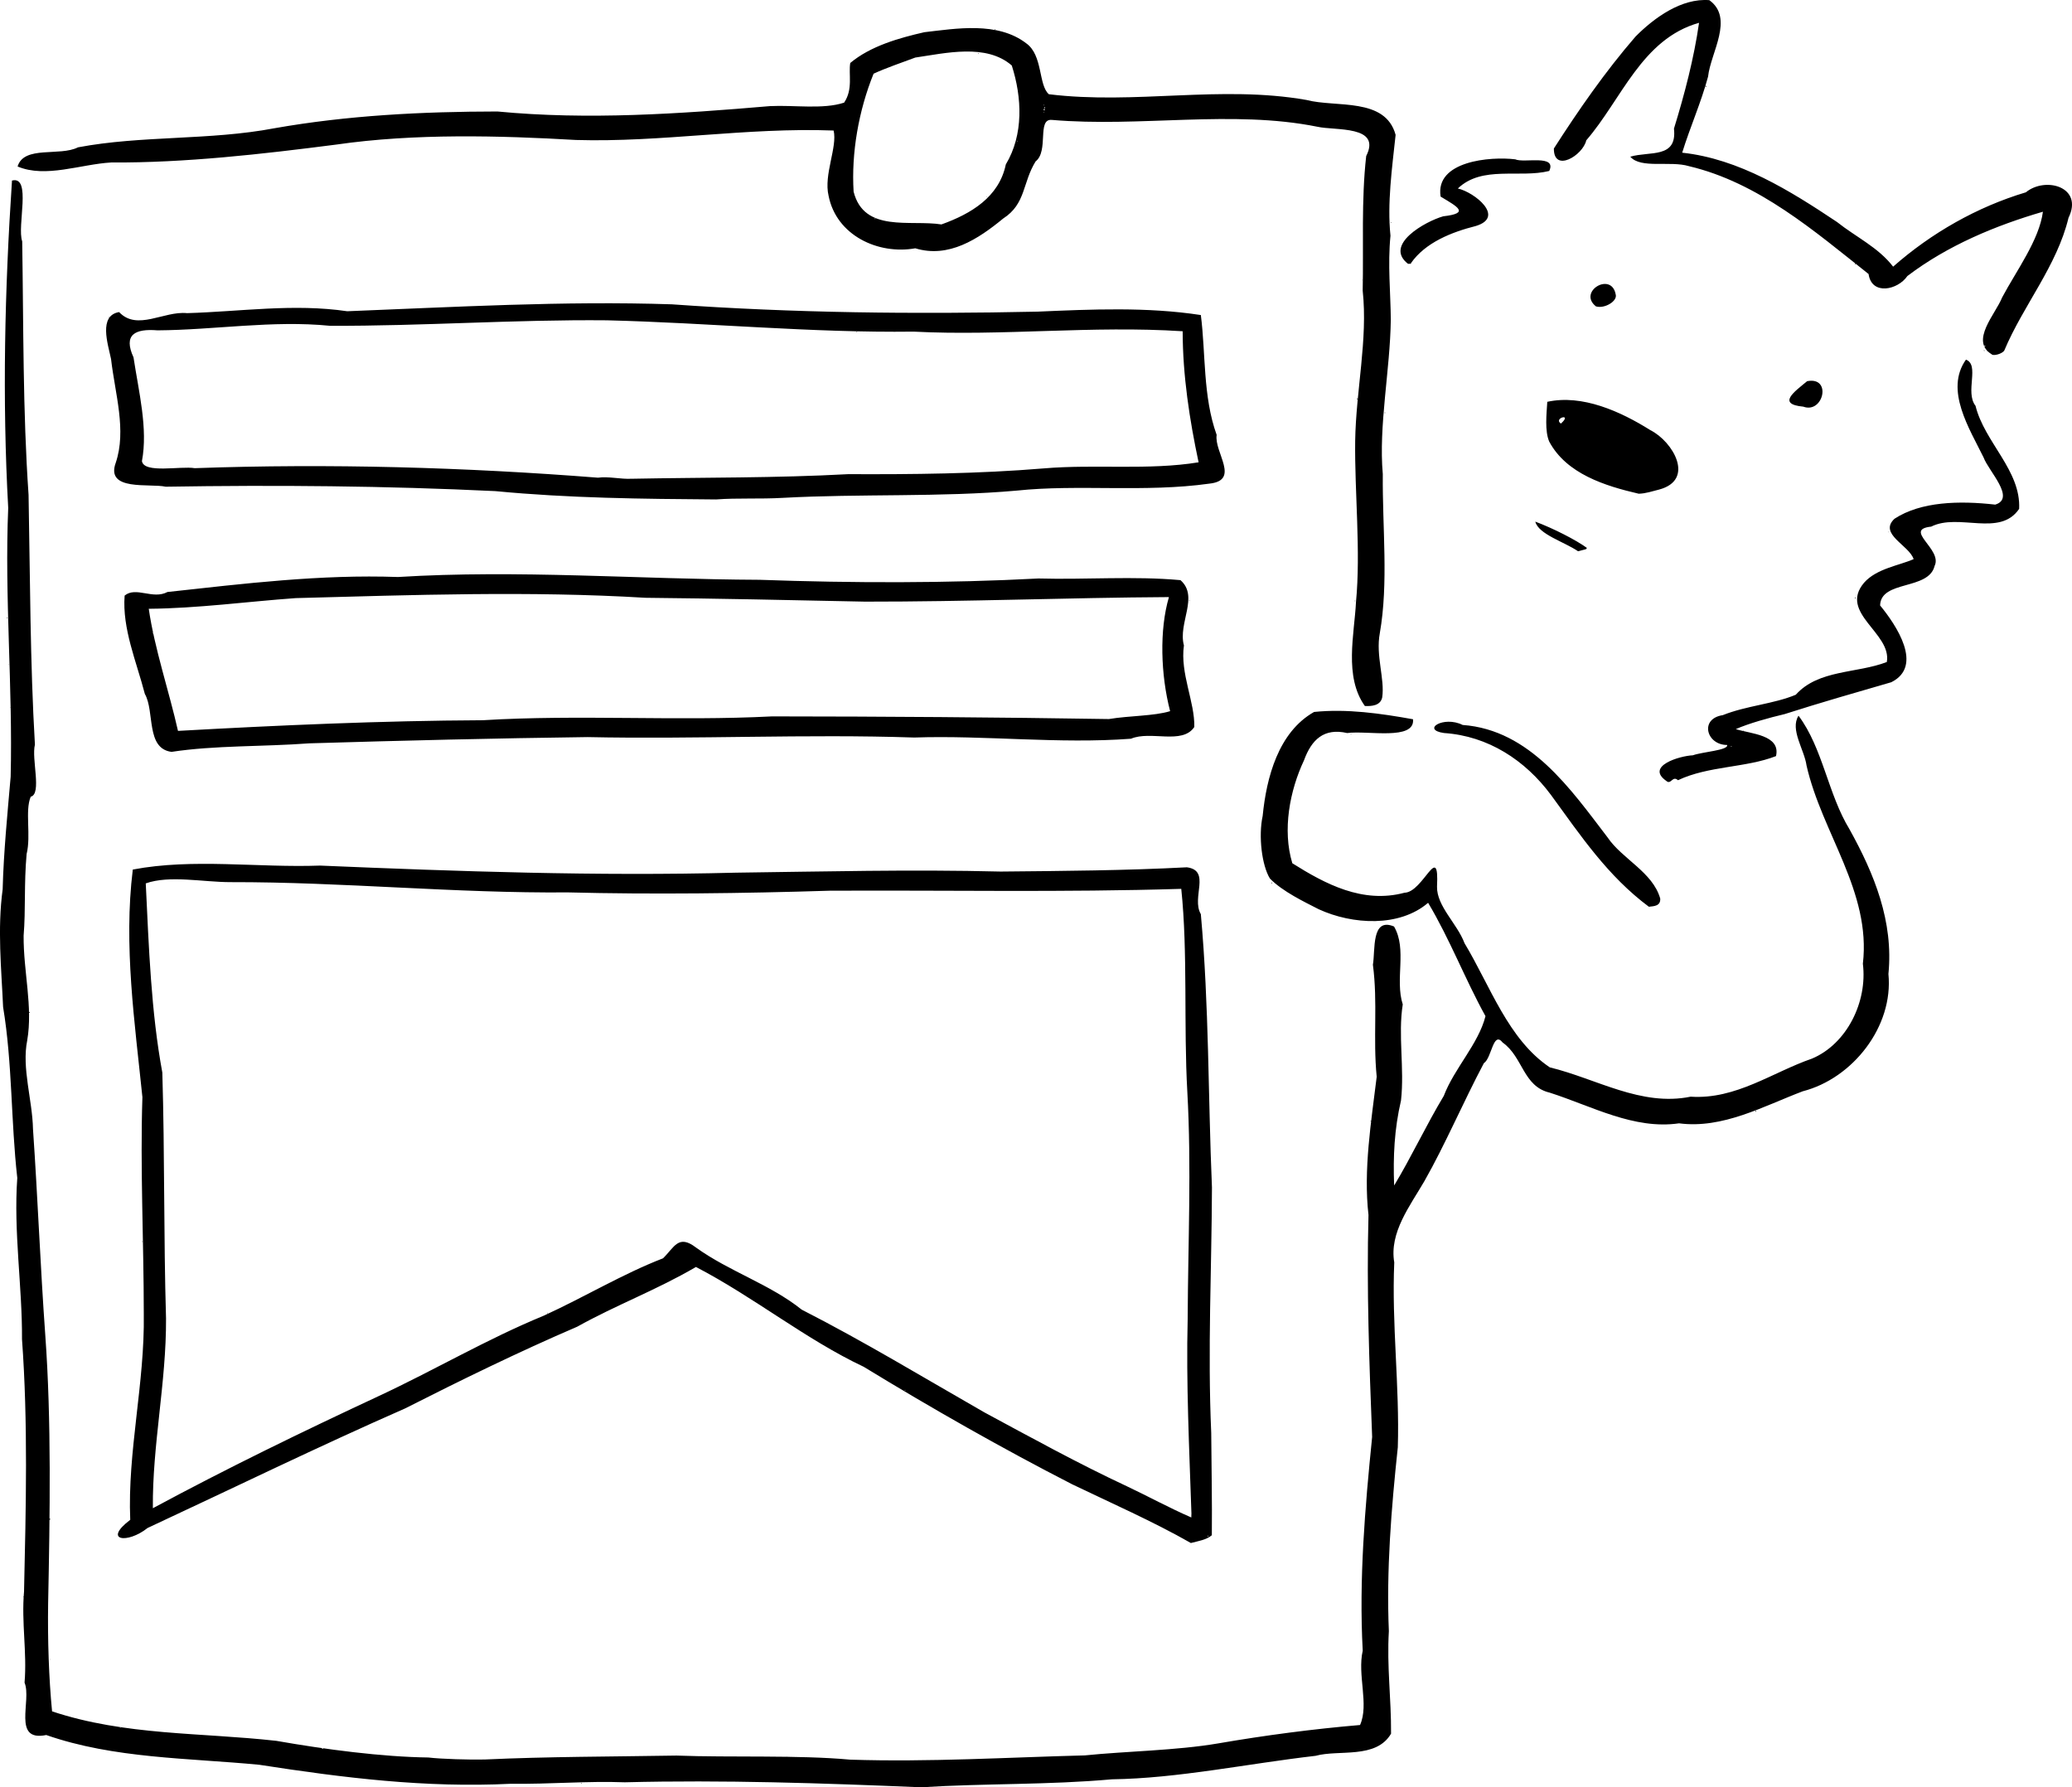 <svg xmlns="http://www.w3.org/2000/svg" xmlns:xlink="http://www.w3.org/1999/xlink" version="1.0"
    x="0px" y="0px" viewBox="0 0 137.025 118.19" xml:space="preserve">
    <title>Link to Asher Perlman's Substack email newsletter</title>
    <path class="shop-svg" d="m 60.926,118.19
c -6.525,-0.275 -13.117,-0.497 -19.604,-0.331 -2.475,-0.094 -4.885,0.13 -7.562,0.099 -5.608,0.276 -11.009,-0.387 -16.611,-1.257 -4.705,-0.453 -9.601,-0.403 -14.09,-1.968 -2.274,0.467 -0.945,-2.289 -1.435,-3.464 0.169,-2.013 -0.214,-3.984 -0.034,-6.023 0.123,-5.508 0.269,-11.172 -0.135,-16.687 0.024,-3.436 -0.566,-7.116 -0.312,-10.665 -0.426,-3.765 -0.318,-7.565 -0.938,-11.303 -0.111,-2.527 -0.386,-5.13 -0.029,-7.788 0.065,-2.486 0.32,-5.015 0.529,-7.443 0.145,-5.928 -0.411,-11.858 -0.162,-17.771 -0.398,-7.195 -0.231,-14.439 0.25,-21.649 1.317,-0.341 0.318,3.016 0.675,4.019 0.09,5.596 0.037,11.244 0.421,16.764 0.101,5.369 0.103,11.145 0.42,16.518 -0.239,0.948 0.473,3.265 -0.278,3.445 -0.393,0.937 0.033,2.556 -0.271,3.789 -0.179,1.987 -0.055,3.657 -0.198,5.401 -0.017,2.394 0.621,4.686 0.238,6.922 -0.371,1.838 0.343,3.937 0.382,5.868 0.315,4.562 0.487,9.096 0.812,13.621 0.411,5.677 0.306,11.895 0.189,17.747 -0.036,2.38 0.043,4.894 0.26,7.135 4.845,1.612 9.85,1.39 14.833,1.95 3.258,0.572 6.995,1.061 10.052,1.101 0.829,0.102 2.732,0.156 3.714,0.133 4.243,-0.195 8.322,-0.186 12.691,-0.26 3.566,0.136 8.052,-0.047 11.49,0.27 5.221,0.171 10.504,-0.155 15.523,-0.282 2.725,-0.279 6.054,-0.321 8.803,-0.791 3.127,-0.54 6.328,-0.958 9.393,-1.218 0.607,-1.357 -0.19,-3.301 0.177,-4.915 -0.255,-4.727 0.15,-9.451 0.623,-14.132 -0.191,-4.896 -0.373,-9.834 -0.242,-14.68 -0.342,-2.996 0.18,-6.164 0.543,-9.142 -0.253,-2.547 0.081,-4.885 -0.251,-7.408 0.167,-0.967 -0.12,-3.162 1.397,-2.527 0.88,1.515 0.044,3.483 0.577,5.153 -0.322,2.026 0.122,4.216 -0.116,6.354 -0.442,1.899 -0.528,3.709 -0.453,5.62 1.111,-1.834 2.127,-4.006 3.283,-5.927 0.694,-1.824 2.293,-3.431 2.757,-5.271 -1.349,-2.441 -2.361,-5.1 -3.794,-7.496 -1.893,1.624 -4.997,1.455 -7.236,0.425 -0.942,-0.483 -2.384,-1.168 -3.227,-2.031 -0.533,-0.872 -0.768,-2.798 -0.478,-4.138 0.247,-2.538 1.04,-5.543 3.4,-6.876 2.169,-0.223 4.388,0.096 6.545,0.483 0.133,1.429 -2.999,0.727 -4.357,0.911 -1.54,-0.353 -2.357,0.442 -2.854,1.803 -0.945,2.008 -1.441,4.606 -0.773,6.808 2.178,1.37 4.654,2.689 7.419,1.949 1.243,-0.025 2.304,-3.448 2.15,-0.398 -0.022,1.291 1.341,2.449 1.818,3.734 1.709,2.84 2.885,6.367 5.642,8.213 3.085,0.747 6.031,2.608 9.312,1.938 2.993,0.2 5.421,-1.62 8.024,-2.517 2.307,-0.968 3.681,-3.759 3.366,-6.274 0.557,-4.764 -2.706,-8.629 -3.725,-13.106 -0.139,-1.044 -1.114,-2.381 -0.53,-3.296 1.612,2.156 1.941,5.169 3.373,7.514 1.64,2.955 2.917,6.092 2.572,9.565 0.342,3.478 -2.366,6.91 -5.667,7.758 -2.604,0.986 -5.289,2.496 -8.179,2.118 -2.981,0.433 -5.763,-1.136 -8.552,-2.028 -1.77,-0.415 -1.765,-2.357 -3.107,-3.309 -0.643,-0.813 -0.723,1.024 -1.249,1.359 -1.377,2.601 -2.558,5.382 -3.932,7.8 -0.951,1.64 -2.334,3.406 -1.994,5.374 -0.176,4.074 0.359,8.186 0.235,12.222 -0.435,4.095 -0.762,8.152 -0.592,12.164 -0.14,2.372 0.16,4.421 0.145,6.779 -0.993,1.695 -3.446,1.039 -4.987,1.464 -4.568,0.528 -9.094,1.493 -13.471,1.554 -4.205,0.379 -8.38,0.261 -12.611,0.527
z

m -39.556,-2.565
c -0.114,-0.121 -0.083,0.116 0,0
z

M 7.996,114.268
c -0.14,-0.041 -0.025,0.044 0,0
z

m -4.68,-13.816
c -0.053,-0.209 -0.056,0.234 0,0
z

M 38.419,117.916
c 0.073,-0.048 0.059,0.087 0,0
z

m 13.61,-1.743
c 0.111,-0.036 0.011,0.049 0,0
z

M 3.318,109.724
c 0.037,-0.068 0.011,0.11 0,0
z

m -1.778,-4.14
c 0.037,-0.068 0.011,0.11 0,0
z

m 77.214,-3.548
c -2.468,-1.409 -5.295,-2.655 -7.851,-3.883 -4.662,-2.393 -9.262,-5.01 -13.79,-7.773 -3.831,-1.808 -7.241,-4.599 -11.088,-6.598 -2.621,1.532 -5.242,2.495 -7.851,3.949 -3.88,1.668 -7.694,3.535 -11.389,5.408 -5.761,2.531 -11.295,5.235 -17.025,7.903 -1.339,1.069 -2.981,0.844 -1.147,-0.539 -0.189,-4.503 0.966,-9.039 0.896,-13.6 -1.21e-4,-4.797 -0.245,-9.718 -0.091,-14.349 -0.504,-4.924 -1.255,-10.04 -0.636,-15.052 3.974,-0.759 8.29,-0.112 12.385,-0.263 9.132,0.385 18.313,0.706 27.483,0.469 5.799,-0.074 11.6,-0.223 17.526,-0.074 4.106,-0.039 8.287,-0.068 12.315,-0.282 1.613,0.216 0.279,2.002 0.923,3.098 0.549,6.091 0.474,11.967 0.735,18.073 -0.018,5.431 -0.292,10.748 -0.048,16.234 0.013,2.173 0.064,4.542 0.04,6.765 -0.366,0.308 -0.881,0.38 -1.387,0.514
z

m 1.168,-0.449
c -0.048,-0.128 -0.079,0.092 0,0
z

m -1.129,-1.468
c -0.145,-4.338 -0.357,-8.681 -0.25,-12.897 0.023,-4.997 0.257,-10.039 -0.023,-15.018 -0.249,-4.373 0.041,-9.225 -0.401,-13.426 -7.814,0.239 -15.407,0.083 -23.268,0.123 -5.679,0.179 -11.747,0.254 -17.279,0.112 -7.493,0.064 -14.855,-0.692 -22.346,-0.679 -1.781,5.4e-4 -4.027,-0.474 -5.587,0.083 0.204,4.222 0.353,8.506 1.096,12.51 0.163,5.421 0.083,10.798 0.245,16.265 0.022,4.224 -0.91,8.368 -0.871,12.544 4.911,-2.645 9.819,-5.03 14.882,-7.391 3.807,-1.771 7.158,-3.773 10.972,-5.343 2.662,-1.215 5.235,-2.771 7.881,-3.791 0.759,-0.732 1.013,-1.613 2.19,-0.709 2.195,1.58 4.878,2.418 6.986,4.103 4.138,2.113 8.012,4.466 12.068,6.787 3.063,1.652 6.277,3.42 9.445,4.897 1.343,0.632 2.788,1.423 4.25,2.058
l 0.006,-0.222
z

m -42.61,-13.291
c 0.063,-0.09 0.031,0.093 0,0
z

m 23.698,5.12
c -0.059,-0.087 -0.073,0.048 0,0
z

m -50.483,-9.844
c 0.063,-0.09 0.031,0.093 0,0
z

m 81.259,-7.942
c -0.078,-0.115 0.112,0.022 0,0
z

m 25.423,-0.663
c 0.07,-0.141 0.079,0.084 0,0
z

M 1.936,66.974
c -0.059,-0.142 0.123,0.013 0,0
z

M 123.105,65.706
c 0.037,-0.068 0.011,0.11 0,0
z

m -14.061,-5.744
c -2.719,-2.026 -4.487,-4.667 -6.469,-7.386 -1.713,-2.309 -4.166,-3.909 -7.082,-4.103 -1.526,-0.217 -0.025,-1.165 1.236,-0.533 4.461,0.325 7.15,4.255 9.585,7.438 0.957,1.421 2.986,2.293 3.48,4.042 0.029,0.494 -0.4,0.502 -0.749,0.541
z

m -24.956,-1.567
c 0.048,-0.128 0.079,0.092 0,0
z

m 26.098,-6.762
c -1.379,-0.977 0.9,-1.65 1.765,-1.687 0.638,-0.232 2.366,-0.33 2.267,-0.683 -1.366,0.005 -1.845,-1.735 -0.289,-1.972 1.562,-0.626 3.384,-0.741 4.83,-1.35 1.5,-1.674 4.042,-1.4 6.02,-2.164 0.343,-1.92 -3.204,-3.235 -1.503,-5.245 0.829,-0.942 2.347,-1.142 3.277,-1.559 -0.307,-0.928 -2.338,-1.661 -1.267,-2.669 1.747,-1.142 4.294,-1.205 6.662,-0.935 1.377,-0.419 -0.436,-2.207 -0.768,-3.115 -0.932,-1.904 -2.591,-4.462 -1.168,-6.472 0.928,0.352 -0.08,2.144 0.634,3.055 0.588,2.407 3.012,4.272 2.883,6.814 -1.279,1.887 -3.987,0.254 -5.816,1.173 -1.882,0.197 0.771,1.493 0.226,2.599 -0.398,1.628 -3.557,0.919 -3.604,2.613 1.06,1.292 2.896,4.009 0.737,5.079 -2.346,0.679 -4.741,1.366 -7.046,2.105 -1.074,0.254 -2.379,0.619 -3.234,0.995 0.984,0.313 2.984,0.376 2.659,1.785 -2.012,0.782 -4.465,0.639 -6.482,1.594 -0.366,-0.335 -0.462,0.339 -0.781,0.04
z

m 4.358,-2.251
c -0.028,-0.066 -0.226,-0.048 0,0
z

m -0.053,1.275
c 0.073,-0.048 0.059,0.087 0,0
z

m -103.149,-0.938
c -1.707,-0.221 -1.101,-2.67 -1.763,-3.832 -0.556,-2.143 -1.504,-4.313 -1.337,-6.502 0.755,-0.622 1.857,0.282 2.834,-0.238 5.089,-0.556 10.113,-1.172 15.246,-0.991 7.955,-0.49 15.851,0.149 23.919,0.185 6.164,0.222 12.466,0.229 18.436,-0.087 3.1,0.087 6.325,-0.172 9.39,0.11 1.238,1.085 -0.175,2.837 0.228,4.316 -0.263,1.848 0.728,3.741 0.686,5.396 -0.795,1.19 -2.89,0.219 -4.185,0.774 -4.762,0.36 -9.684,-0.239 -14.338,-0.079 -7.17,-0.242 -14.428,0.125 -21.6,-0.029 -5.963,0.075 -12.371,0.231 -18.4,0.413 -3.066,0.23 -6.249,0.126 -9.118,0.565
z

m 0.429,-1.387
c 6.57,-0.367 13.457,-0.675 20.159,-0.705 6.358,-0.388 12.795,0.072 19.128,-0.254 7.398,0.006 14.911,0.058 22.275,0.176 1.349,-0.226 2.994,-0.195 4.049,-0.522 -0.623,-2.396 -0.718,-5.376 -0.078,-7.543 -6.736,0.04 -13.292,0.307 -20.091,0.301 -4.813,-0.102 -9.976,-0.211 -14.529,-0.255 -7.653,-0.461 -15.413,-0.185 -23.12,0.021 -3.234,0.231 -6.476,0.678 -9.726,0.706 0.377,2.623 1.356,5.501 1.933,8.075
z

m -1.623,-6.475
c -0.063,-0.134 -0.063,0.134 0,0
z

m 79.197,6.695
c -0.157,-0.125 0.145,0.059 0,0
z

m 25.948,-0.248
c 0.028,-0.064 0.055,0.113 0,0
z

M 0.651,46.783
c 0.037,-0.068 0.011,0.11 0,0
z

m 89.61,-0.097
c -1.394,-1.941 -0.69,-4.77 -0.587,-6.874 0.323,-3.368 -0.096,-7.243 -0.054,-10.65 0.05,-3.348 0.845,-6.702 0.497,-9.944 0.062,-2.922 -0.098,-5.98 0.232,-8.899 1.032,-2.045 -2.045,-1.67 -3.224,-1.937 -5.646,-1.137 -11.7,0.052 -17.577,-0.454 -0.982,-0.077 -0.176,2.057 -1.062,2.746 -0.88,1.428 -0.637,2.805 -2.145,3.777 -1.654,1.361 -3.61,2.642 -5.811,1.968 -2.45,0.439 -5.221,-0.846 -5.736,-3.479 -0.331,-1.397 0.598,-3.223 0.334,-4.309 -5.768,-0.216 -11.391,0.794 -17.04,0.625 -5.007,-0.29 -10.687,-0.445 -15.856,0.305 -4.887,0.629 -9.996,1.214 -14.876,1.183 -2.019,0.112 -4.337,1.05 -6.193,0.265 0.422,-1.406 2.795,-0.653 3.992,-1.266 4.217,-0.797 8.713,-0.448 12.989,-1.262 4.83,-0.852 9.773,-1.104 14.753,-1.109 5.999,0.576 12.047,0.154 18.017,-0.355 1.602,-0.08 3.512,0.23 4.909,-0.23 0.605,-0.9 0.28,-1.878 0.406,-2.622 1.343,-1.126 3.24,-1.656 4.896,-2.035 2.074,-0.237 4.844,-0.728 6.741,0.734 1.111,0.783 0.796,2.764 1.498,3.367 5.72,0.704 11.349,-0.621 17.039,0.38 1.955,0.515 5.21,-0.195 5.891,2.307 -0.237,2.225 -0.562,4.519 -0.34,6.669 -0.189,1.914 0.009,3.782 0.022,5.553 -0.045,3.343 -0.814,7.019 -0.53,10.21 -0.031,3.581 0.386,7.176 -0.197,10.521 -0.281,1.498 0.341,3.02 0.158,4.251 -0.118,0.547 -0.709,0.585 -1.147,0.563
z

m -0.458,-20.31
c -0.099,-0.093 -0.099,0.093 0,0
z

m -27.544,-11.535
c 1.953,-0.701 3.81,-1.805 4.257,-3.967 1.185,-1.97 1.073,-4.426 0.395,-6.543 -1.688,-1.468 -4.363,-0.819 -6.381,-0.525 -0.91,0.34 -1.961,0.696 -2.759,1.068 -0.988,2.441 -1.48,5.247 -1.32,7.804 0.692,2.73 3.745,1.838 5.807,2.163
z

m 2.977,-1.818
c 0.111,-0.036 0.011,0.049 0,0
z

m -0.554,-9.484
c 0.073,-0.048 0.059,0.087 0,0
z

m -6.782,10.924
c -0.065,-0.091 -0.065,0.091 0,0
z

m 9.398,-5.131
c -0.031,-0.093 -0.063,0.09 0,0
z

m 1.745,-1.949
c -0.042,0.033 0.038,0.167 0,0
z

m 0.059,-0.134
c -0.118,-0.179 -0.092,0.182 0,0
z

m 0.013,-0.152
c -0.141,-0.034 0.01,0.161 0,0
z

m -0.071,-0.196
c -0.042,0.033 0.038,0.167 0,0
z

M 0.575,43.938
c 0.037,-0.068 0.011,0.11 0,0
z

m -0.113,-3.071
c 0.02,-0.131 0.077,0.108 0,0
z

M 89.587,39.736
c 0.063,-0.09 0.031,0.093 0,0
z

m -10.946,-0.024
c -0.029,-0.098 0.099,0.016 0,0
z

m 44.03,-0.165
c 0.048,-0.128 0.079,0.092 0,0
z

m -18.313,-3.095
c -0.917,-0.626 -2.608,-1.116 -2.826,-1.957 1.178,0.439 2.698,1.213 3.417,1.741
l -0.072,0.083 -0.519,0.134
z

m 20.525,-1.278
c 0.037,-0.068 0.011,0.11 0,0
z

m -77.528,-2.147
c -4.882,-0.036 -9.733,-0.082 -14.592,-0.55 -7.257,-0.349 -14.488,-0.411 -21.803,-0.292 -1.067,-0.235 -3.995,0.317 -3.307,-1.578 0.73,-2.158 -0.045,-4.565 -0.309,-6.865 -0.211,-1.007 -0.839,-2.871 0.533,-3.105 1.197,1.268 2.957,-0.087 4.495,0.07 3.525,-0.101 7.05,-0.648 10.591,-0.125 7.067,-0.276 14.328,-0.695 21.464,-0.458 8.083,0.576 16.069,0.658 24.193,0.484 3.587,-0.156 7.248,-0.319 10.794,0.225 0.327,2.521 0.129,5.386 1.046,7.925 -0.175,1.158 1.581,3.007 -0.486,3.224 -4.244,0.596 -8.686,0.032 -12.738,0.461 -5.027,0.447 -10.333,0.197 -15.488,0.48 -1.479,0.086 -2.993,-0.003 -4.393,0.104
z

m -5.583,-1.368
c 4.887,-0.095 9.481,-0.042 14.326,-0.304 4.176,0.018 8.627,-0.022 12.929,-0.381 3.425,-0.29 6.943,0.137 10.238,-0.403 -0.601,-2.833 -1.049,-5.732 -1.053,-8.666 -5.99,-0.39 -11.914,0.328 -17.792,0.025 -6.794,0.086 -13.497,-0.581 -20.281,-0.749 -6.088,-0.059 -12.226,0.387 -18.32,0.363 -3.807,-0.377 -7.615,0.275 -11.397,0.301 -1.507,-0.123 -2.278,0.287 -1.592,1.789 0.344,2.272 0.964,4.705 0.557,6.857 0.135,0.84 2.557,0.312 3.49,0.468 8.914,-0.318 17.892,-0.06 26.667,0.629 0.719,-0.097 1.492,0.11 2.227,0.07
z

m 14.872,-9.703
c 0.031,-0.093 0.063,0.09 0,0
z

m -49.378,-0.965
c -0.029,-0.094 -0.13,0.073 0,0
z

M 108.369,32.648
c -2.219,-0.514 -4.776,-1.312 -5.917,-3.448 -0.3,-0.703 -0.18,-1.8 -0.127,-2.629 2.309,-0.507 4.843,0.634 6.818,1.875 1.501,0.755 2.978,3.291 0.572,3.929 -0.448,0.109 -0.878,0.265 -1.346,0.273
z

m -5.144,-4.637
c 0.811,-0.729 -0.536,-0.36 0,0
z

m -11.669,-0.706
c 0.012,-0.068 0.15,0.023 0,0
z

m 27.697,-0.414
c -1.771,-0.166 -0.576,-0.994 0.257,-1.684 1.657,-0.323 1.074,2.176 -0.257,1.684
z

m 12.461,-3.463
c -1.46,-0.883 0.262,-2.666 0.687,-3.752 0.955,-1.793 2.454,-3.802 2.701,-5.675 -3.126,0.911 -6.296,2.227 -8.964,4.253 -0.626,0.921 -2.361,1.307 -2.566,-0.134 -3.568,-2.824 -7.273,-6.046 -11.881,-7.132 -1.236,-0.375 -3.189,0.189 -3.877,-0.626 1.292,-0.382 3.11,0.145 2.888,-1.857 0.709,-2.3 1.323,-4.655 1.659,-6.996 -3.788,1.061 -5.126,5.077 -7.458,7.77 -0.223,0.999 -2.158,2.171 -2.143,0.541 1.625,-2.531 3.379,-5.068 5.402,-7.404 1.241,-1.249 3.042,-2.551 4.878,-2.405 1.655,1.198 0.087,3.467 -0.083,5.055 -0.466,1.732 -1.183,3.322 -1.711,5.031 3.765,0.406 7.138,2.515 10.234,4.581 1.261,1.003 2.726,1.673 3.716,2.956 2.523,-2.227 5.567,-3.956 8.777,-4.916 1.294,-1.065 3.828,-0.358 2.822,1.682 -0.772,3.202 -2.994,5.79 -4.247,8.776 -0.147,0.24 -0.753,0.377 -0.834,0.253
z

m -0.424,-0.532
c 0.004,-0.168 -0.161,0.144 0,0
z

m 0.089,0.338
c 0.111,-0.036 0.011,0.049 0,0
z

m -0.182,-0.046
c 0.02,-0.131 0.077,0.108 0,0
z

m -25.656,-2.928
c -1.221,-0.976 1.026,-2.319 1.307,-0.793 0.137,0.446 -0.741,0.969 -1.307,0.793
z

m -15.48,-1.748
c 0.037,-0.068 0.011,0.11 0,0
z

m 3.071,-1.052
c -1.665,-1.267 1.139,-2.824 2.311,-3.156 1.792,-0.204 0.94,-0.631 -0.173,-1.303 -0.378,-2.355 3.292,-2.666 4.934,-2.465 0.574,0.267 2.768,-0.349 2.25,0.77 -1.968,0.491 -4.44,-0.382 -6.044,1.159 1.091,0.245 3.157,1.881 1.193,2.479 -1.605,0.406 -3.339,1.09 -4.295,2.458 0.052,0.095 -0.184,-0.003 -0.175,0.06
z

m 29.54,2.5e-4
c 0.065,-0.091 0.065,0.091 0,0
z

m -30.696,-2.743
c 0.063,-0.09 0.031,0.093 0,0
z

m -50.563,-7.079
c 0.111,-0.036 0.011,0.049 0,0
z

m 71.379,-1.926
c 0.097,-0.139 0.026,0.142 0,0
z

m -47.015,-3.773
c 0.073,-0.048 0.059,0.087 0,0
z"/>
</svg>